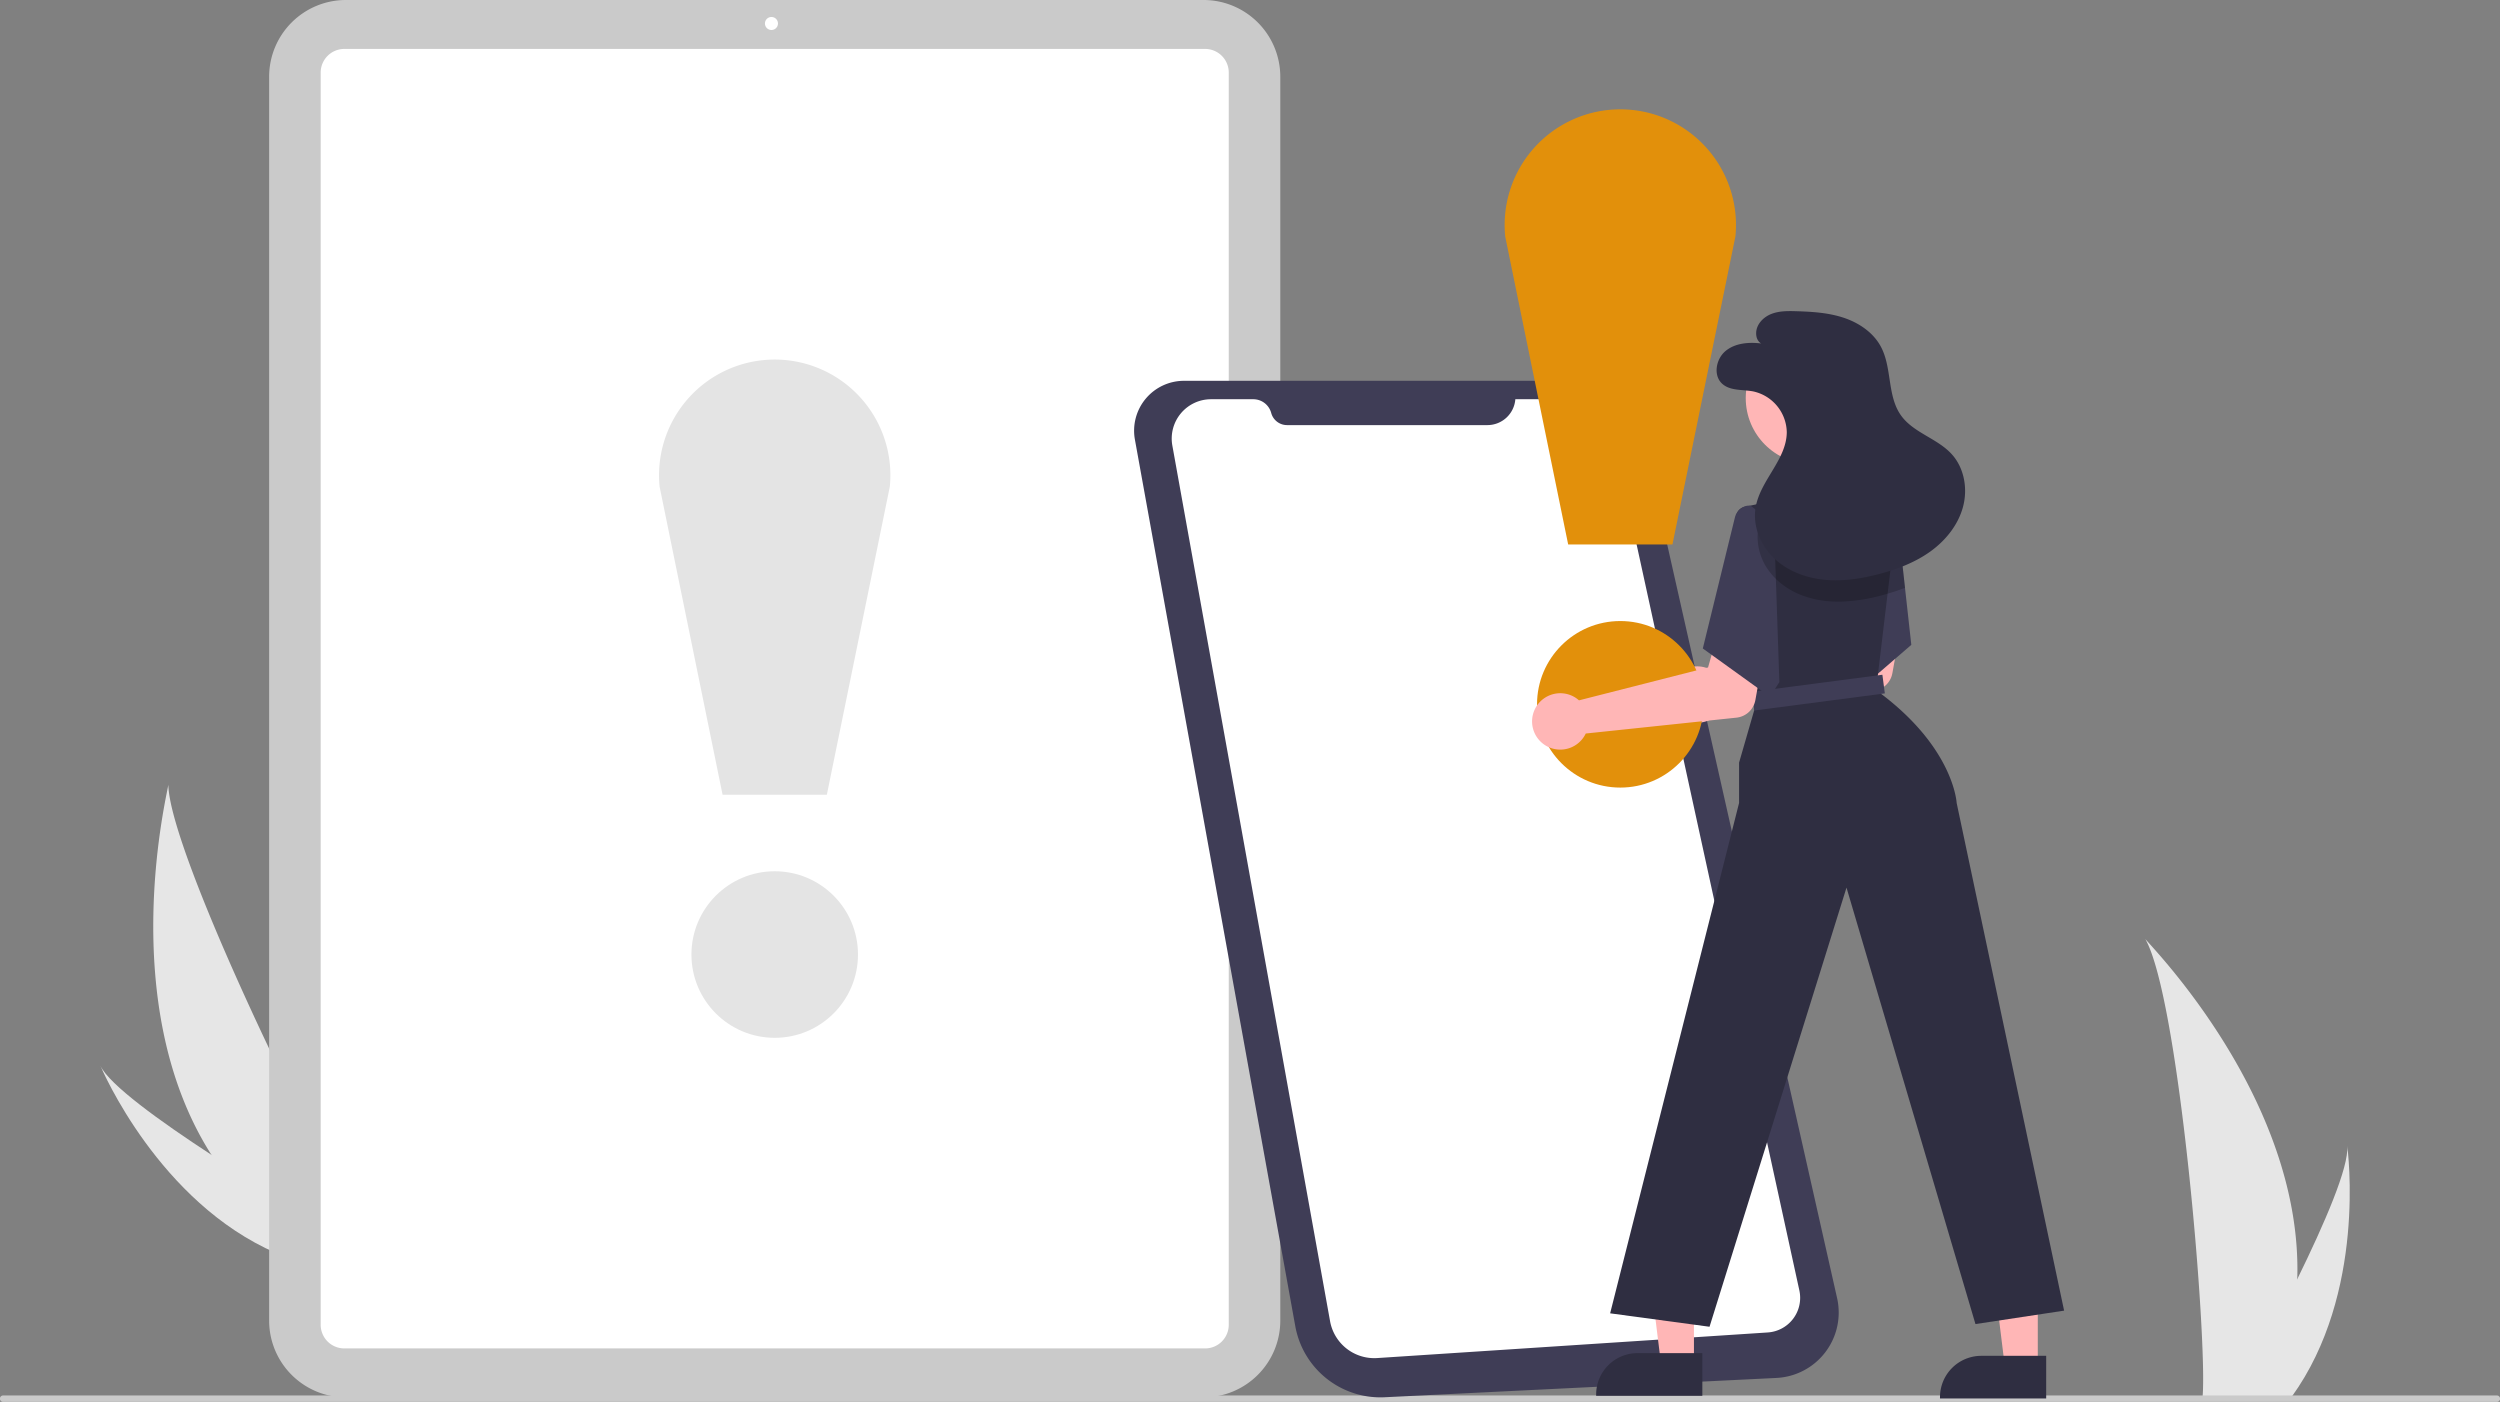 <svg xmlns="http://www.w3.org/2000/svg" data-name="Layer 1" width="930.675" height="521.876" viewBox="0 0 930.675 521.876" xmlns:xlink="http://www.w3.org/1999/xlink"><rect x="0" y="0" width="930.675" height="521.876" fill="#808080" stroke="none"/><path id="a08a2523-9d19-4e0c-87cb-6ce1a7fd2fc4-2611" data-name="Path 133" d="M213.373,618.976a158.393,158.393,0,0,0,28.728,33.862c.254.232.515.454.776.681l23.739-14.105c-.176-.239-.369-.506-.577-.799-12.395-17.256-68.372-132.056-68.714-157.478C197.28,483.241,177.178,562.252,213.373,618.976Z" transform="translate(-134.662 -189.062)" fill="#e6e6e6"/><path id="a62b1d0a-4504-46a8-81c8-bbc6043ad63f-2612" data-name="Path 134" d="M237.52,655.559c.367.165.741.325,1.118.478l17.809-10.582c-.278-.161-.603-.35-.974-.563-6.097-3.561-24.237-14.262-42.098-25.917-19.191-12.526-38.071-26.145-41.347-33.188C172.709,587.409,193.84,636.659,237.52,655.559Z" transform="translate(-134.662 -189.062)" fill="#e6e6e6"/><path id="fd401fbc-93ba-42a5-a9a4-5a6900171ed6-2613" data-name="Path 133" d="M989.863,665.256a158.394,158.394,0,0,1-7.4,43.785c-.1.329-.211.653-.319.982h-27.613c.029-.295.059-.624.088-.982,1.841-21.166-8.677-148.453-21.369-170.483C934.362,540.345,992.004,598.002,989.863,665.256Z" transform="translate(-134.662 -189.062)" fill="#e6e6e6"/><path id="eaa08601-a63b-4214-86e2-4a8f8e2c7e12-2614" data-name="Path 134" d="M987.79,709.041c-.231.329-.471.658-.717.982h-20.716c.157-.28.339-.609.55-.982,3.422-6.176,13.551-24.642,22.953-43.785,10.1-20.572,19.374-41.924,18.593-49.652C1008.695,617.346,1015.687,670.48,987.79,709.041Z" transform="translate(-134.662 -189.062)" fill="#e6e6e6"/><path d="M582.73,709.255H263.402a28.58,28.58,0,0,1-28.548-28.548V217.61A28.58,28.58,0,0,1,263.402,189.062H582.73a28.58,28.58,0,0,1,28.548,28.548V680.707A28.58,28.58,0,0,1,582.73,709.255Z" transform="translate(-134.662 -189.062)" fill="#cacaca"/><path d="M583.292,691.041H262.84a8.81,8.81,0,0,1-8.8-8.8V216.076a8.81,8.81,0,0,1,8.8-8.8H583.292a8.81,8.81,0,0,1,8.8,8.8V682.241A8.81,8.81,0,0,1,583.292,691.041Z" transform="translate(-134.662 -189.062)" fill="#fff"/><circle cx="287.19" cy="8.743" r="2.429" fill="#fff"/><path d="M1064.147,710.938H135.853a1.191,1.191,0,1,1,0-2.381h928.294a1.191,1.191,0,1,1,0,2.381Z" transform="translate(-134.662 -189.062)" fill="#cacaca"/><circle cx="288.401" cy="355.346" r="31" fill="#e4e4e4"/><path d="M442.472,484.909H403.655L380.222,370.278a43.059,43.059,0,1,1,85.692-.051Z" transform="translate(-134.662 -189.062)" fill="#e4e4e4"/><path d="M575.58,330.828H717.454a30.16,30.16,0,0,1,29.421,23.527l71.686,317.968a24.375,24.375,0,0,1-22.579,29.707L650.135,709.216a32.203,32.203,0,0,1-33.273-26.432L576.197,457.977l-7.692-42.523-11.351-62.752a18.569,18.569,0,0,1,18.426-21.874Z" transform="translate(-134.662 -189.062)" fill="#3f3d56"/><path d="M698.777,337.683h16.561a20.843,20.843,0,0,1,20.364,16.4l68.809,315.374a12.915,12.915,0,0,1-11.773,15.64l-145.376,9.528A16.726,16.726,0,0,1,629.806,680.899l-58.715-325.969a14.65,14.65,0,0,1,14.418-17.247h15.711a6.914,6.914,0,0,1,6.676,5.116h0a6.104,6.104,0,0,0,5.894,4.517h74.584a10.434,10.434,0,0,0,10.403-9.633Z" transform="translate(-134.662 -189.062)" fill="#fff"/><path d="M772.149,438.776a10.525,10.525,0,0,1,1.316,1.007l48.056-12.251L824.8,415.939l18.143,2.661L839.134,439.688a8,8,0,0,1-7.035,6.534L775.988,452.131a10.497,10.497,0,1,1-3.839-13.355Z" transform="translate(-134.662 -189.062)" fill="#ffb6b6"/><circle cx="603.192" cy="262.195" r="31" fill="#e2900b"/><path d="M757.263,391.757H718.446L695.012,277.126a43.059,43.059,0,1,1,85.692-.051Z" transform="translate(-134.662 -189.062)" fill="#e2900b"/><polygon points="711.524 240.061 699.144 250.741 681.824 265.671 674.174 226.531 673.374 222.461 672.744 219.231 690.294 188.661 704.924 189.501 705.924 189.561 705.944 189.781 706.174 191.831 709.174 218.811 709.244 219.461 711.524 240.061" fill="#3f3d56"/><polygon points="630.606 507.736 618.346 507.735 612.513 460.447 630.608 460.448 630.606 507.736" fill="#ffb6b6"/><path d="M768.394,708.682l-39.531-.001v-.5A15.387,15.387,0,0,1,744.25,692.794h.001l24.144.001Z" transform="translate(-134.662 -189.062)" fill="#2f2e41"/><polygon points="758.606 508.736 746.346 508.735 740.513 461.447 758.608 461.448 758.606 508.736" fill="#ffb6b6"/><path d="M896.394,709.682l-39.531-.001v-.5A15.387,15.387,0,0,1,872.25,693.794h.001l24.144.001Z" transform="translate(-134.662 -189.062)" fill="#2f2e41"/><path d="M903.066,676.973l-33,5-48.01-162.48-50.99,163.48-37-5,48-190v-15l6.5-22.5-.68-6.09-4.73-42.59-2.05-18.47-.133-1.193a4.056,4.056,0,0,1,3.193-4.417h0l15.4-3.24H824.736l14.85,4.09,1.02.28.46.13-.23,1.92-3.48,29.18-.19,1.6-3.36,28.13-.74,6.17c29,21,30,42,30,42Z" transform="translate(-134.662 -189.062)" fill="#2f2e41"/><circle cx="674.447" cy="148.199" r="24.561" fill="#ffb6b6"/><rect x="786.566" y="443.473" width="49" height="7" transform="matrix(0.992, -0.13, 0.13, 0.992, -185.775, -80.115)" fill="#3f3d56"/><path d="M721.149,448.776a10.525,10.525,0,0,1,1.316,1.007l48.056-12.251L773.8,425.939l18.143,2.661L788.134,449.688a8,8,0,0,1-7.035,6.534L724.988,462.131a10.497,10.497,0,1,1-3.839-13.355Z" transform="translate(-134.662 -189.062)" fill="#ffb6b6"/><path d="M795.066,383.973l-8.5-6.5c-2.298-.872-5.447,1.605-6,4l-12,49,25,18,3.5-5.5Z" transform="translate(-134.662 -189.062)" fill="#3f3d56"/><g opacity="0.2"><path d="M843.837,407.873a67.676,67.676,0,0,1-6.48,2.2c-.7.21-1.42.41-2.13.6a66.019,66.019,0,0,1-14.34,2.32,45.14,45.14,0,0,1-6.26-.17,35.243,35.243,0,0,1-6.59-1.3c-.07-.02-.15-.04-.22-.06a28.906,28.906,0,0,1-11.95-6.79,23.56,23.56,0,0,1-2.11-2.35,21.239,21.239,0,0,1-4.56-16.53,14.153,14.153,0,0,1,.34-1.57,25.107,25.107,0,0,1,1.49-4.1c.27-.62.57-1.23.89-1.83l11.3-3.82h21.52l14.85,4.09,1,.06.02.22.46.13-.23,1.92Z" transform="translate(-134.662 -189.062)"/></g><path d="M790.289,316.927c-4.593-.563-9.634-.165-13.214,2.767s-4.736,9.028-1.346,12.178c3.001,2.789,7.693,2.133,11.713,2.926a15.854,15.854,0,0,1,12.384,15.157c-.06,10.174-9.824,17.879-11.578,27.901-1.197,6.84,1.688,14.038,6.675,18.87s11.843,7.443,18.751,8.15,13.893-.373,20.606-2.148c6.741-1.782,13.378-4.311,19.034-8.388s10.293-9.826,12.109-16.558.512-14.451-4.168-19.62c-5.359-5.919-14.274-7.954-18.91-14.456-5.196-7.288-3.274-17.666-7.479-25.567-2.808-5.275-8.125-8.873-13.792-10.769s-11.719-2.27-17.692-2.453c-3.14-.096-6.375-.129-9.3,1.016s-5.496,3.753-5.648,6.891S790.289,316.927,790.289,316.927Z" transform="translate(-134.662 -189.062)" fill="#2f2e41"/></svg>